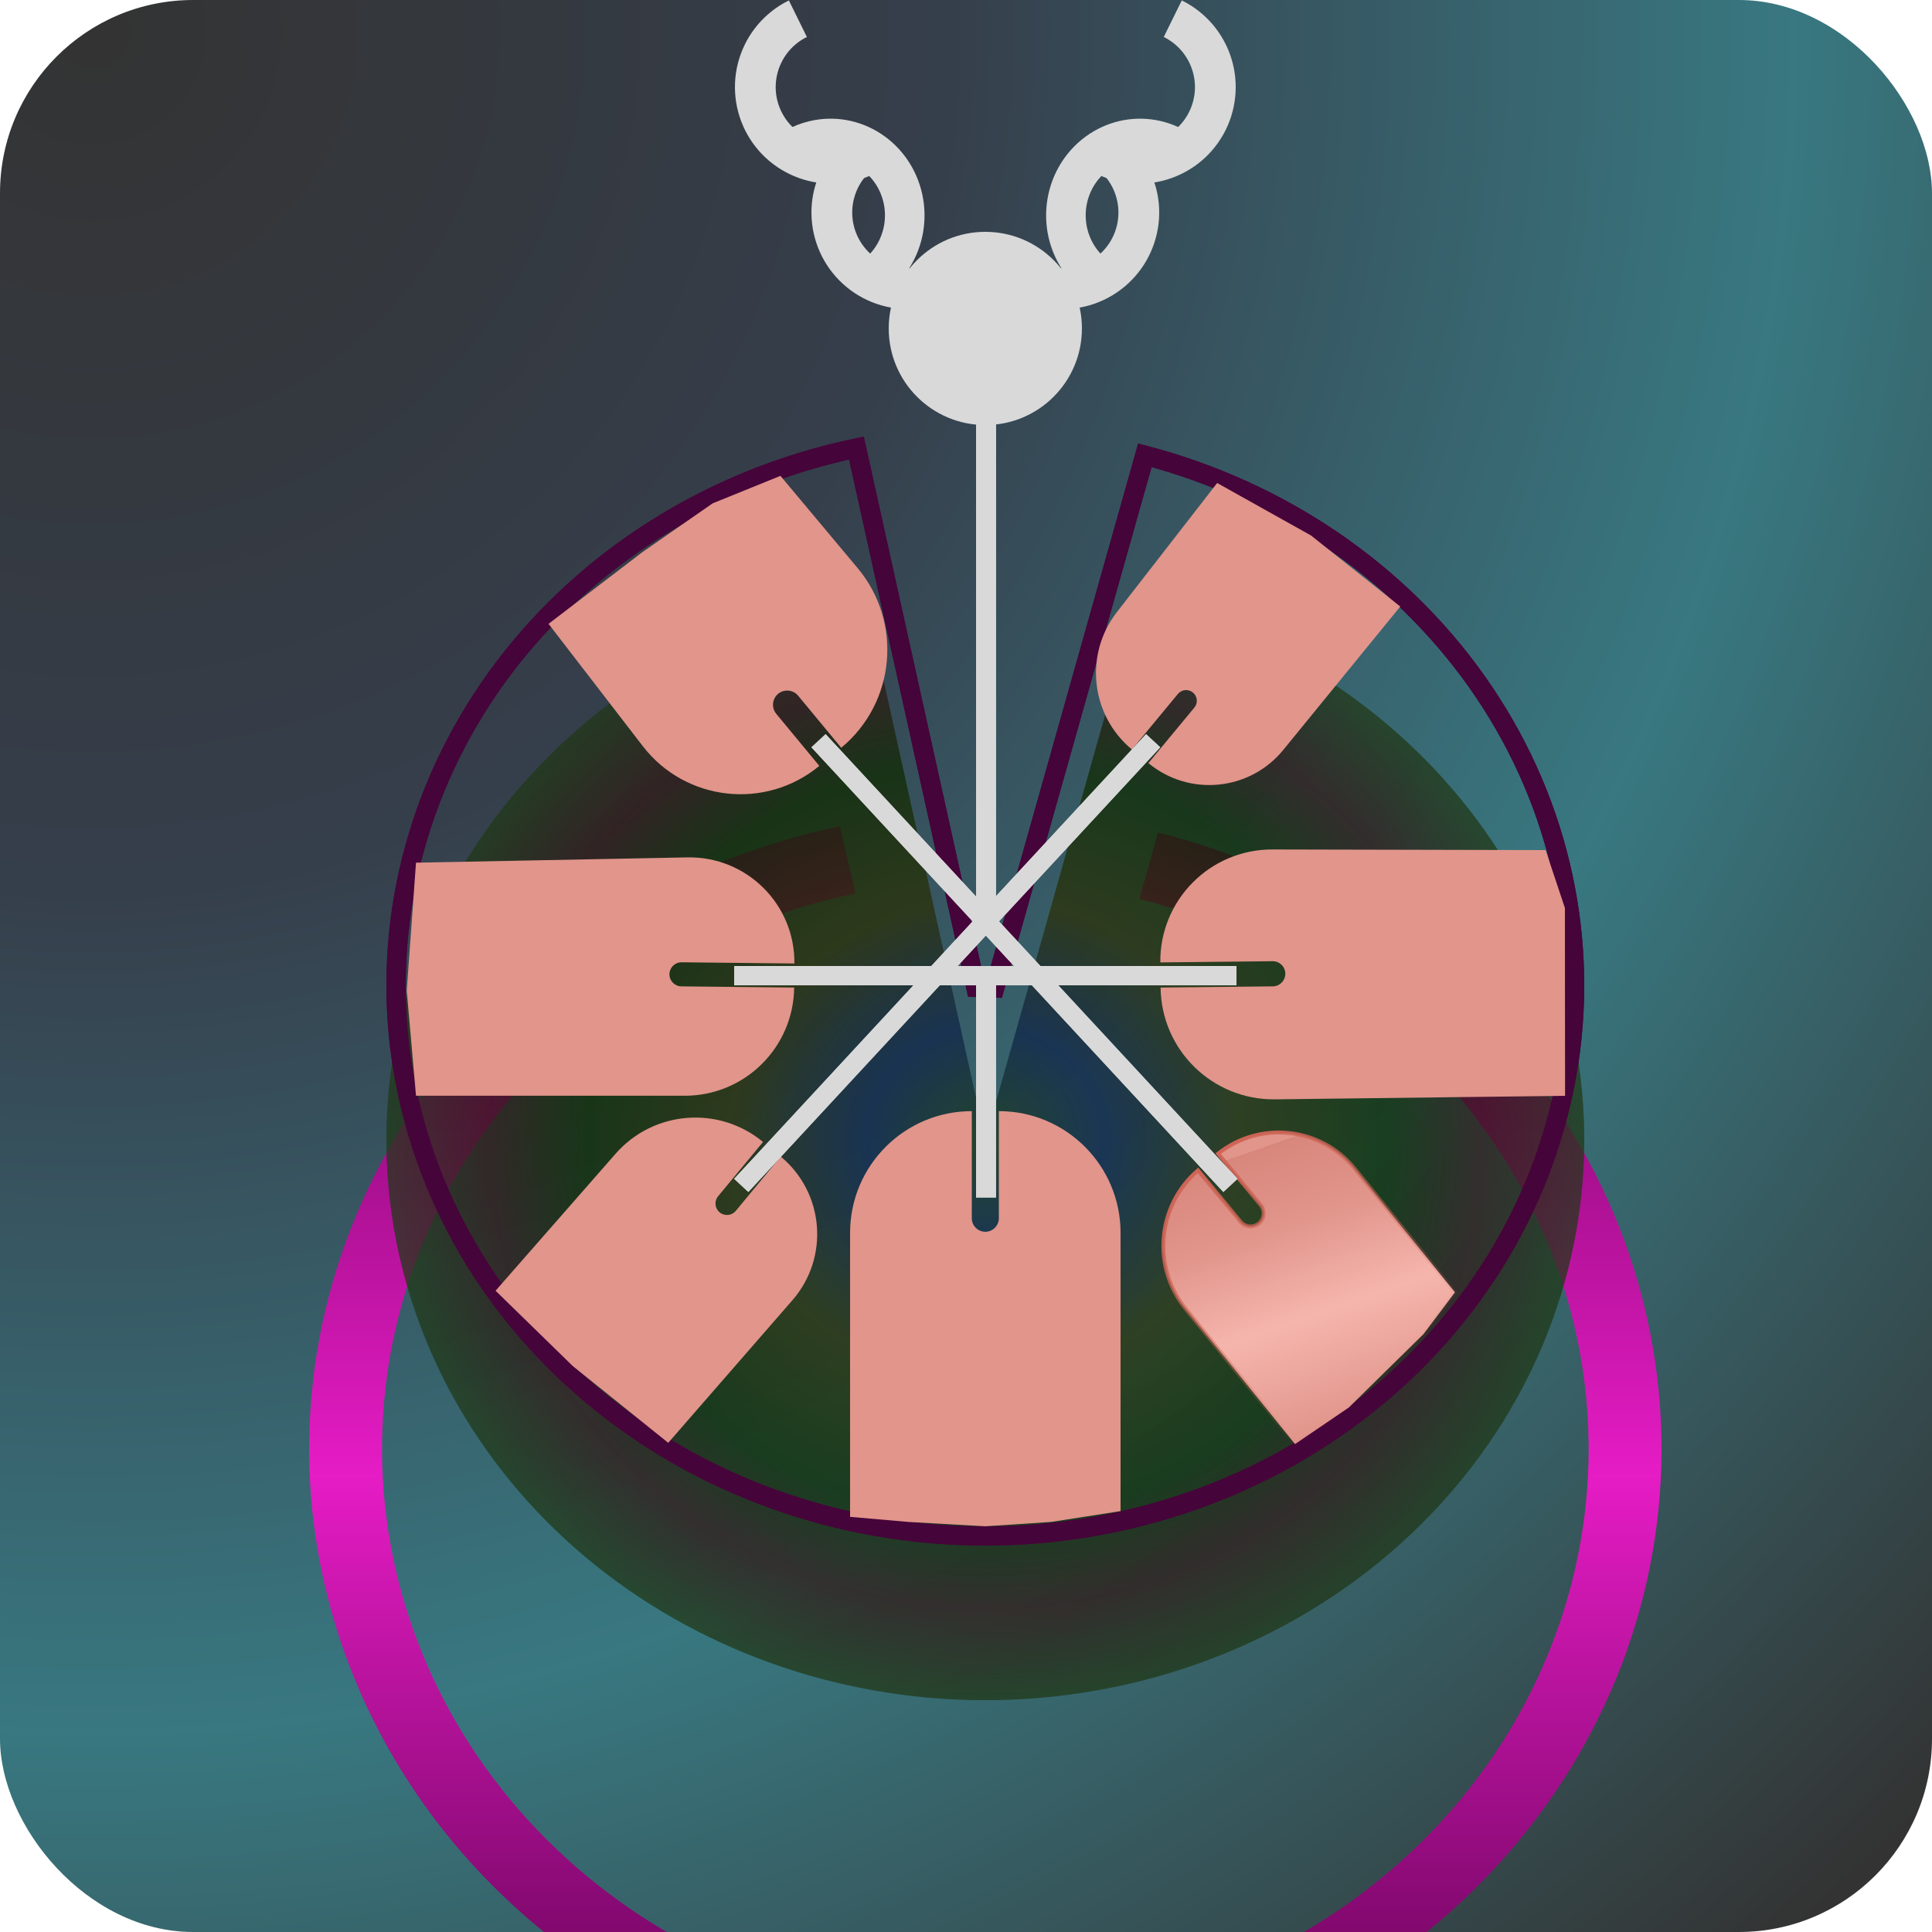 <svg width="50" height="50" viewBox="0 0 50 50" fill="none" xmlns="http://www.w3.org/2000/svg">
<rect width="50" height="50" rx="5" fill="url(#paint0_diamond_1_2)" fill-opacity="0.8" style="mix-blend-mode:multiply"/>
<g filter="url(#filter0_ddd_1_2)">
<path d="M29.969 9.547C34.109 10.578 37.705 13.005 40.075 16.367C42.445 19.73 43.425 23.795 42.83 27.794C42.235 31.792 40.105 35.446 36.845 38.063C33.584 40.681 29.419 42.08 25.137 41.996C20.856 41.913 16.756 40.352 13.613 37.609C10.47 34.867 8.503 31.133 8.084 27.115C7.665 23.097 8.823 19.073 11.339 15.806C13.855 12.539 17.554 10.255 21.736 9.386L22.142 11.123C18.41 11.898 15.11 13.936 12.865 16.851C10.62 19.766 9.587 23.356 9.961 26.941C10.335 30.526 12.09 33.857 14.894 36.304C17.698 38.751 21.357 40.144 25.177 40.218C28.997 40.293 32.713 39.044 35.622 36.709C38.531 34.374 40.431 31.114 40.962 27.547C41.493 23.979 40.619 20.352 38.504 17.352C36.389 14.351 33.181 12.186 29.487 11.266L29.969 9.547Z" fill="url(#paint1_linear_1_2)"/>
</g>
<g filter="url(#filter1_i_1_2)">
<path d="M29.454 11.48C33.13 12.387 36.321 14.526 38.421 17.49C40.52 20.455 41.383 24.038 40.843 27.558C40.304 31.078 38.4 34.29 35.495 36.583C32.589 38.876 28.884 40.09 25.084 39.995C21.284 39.899 17.654 38.501 14.884 36.065C12.114 33.63 10.398 30.327 10.061 26.785C9.724 23.243 10.79 19.708 13.057 16.854C15.324 13.999 18.633 12.023 22.355 11.302L25.5 25.5L29.454 11.48Z" fill="#041101" fill-opacity="0.63"/>
</g>
<path d="M25.256 25.554L25.741 25.568L29.629 11.782C33.15 12.707 36.198 14.785 38.217 17.635C40.28 20.548 41.125 24.065 40.596 27.52C40.066 30.975 38.198 34.131 35.34 36.387C32.481 38.642 28.834 39.839 25.09 39.745C21.347 39.651 17.774 38.273 15.049 35.878C12.325 33.483 10.64 30.238 10.31 26.761C9.979 23.285 11.025 19.815 13.253 17.009C15.433 14.264 18.596 12.343 22.164 11.595L25.256 25.554Z" stroke="#45043A" stroke-width="0.5"/>
<g filter="url(#filter2_i_1_2)">
<path d="M29.454 11.48C33.13 12.387 36.321 14.526 38.421 17.49C40.52 20.455 41.383 24.038 40.843 27.558C40.304 31.078 38.4 34.29 35.495 36.583C32.589 38.876 28.884 40.09 25.084 39.995C21.284 39.899 17.654 38.501 14.884 36.065C12.114 33.63 10.398 30.327 10.061 26.785C9.724 23.243 10.79 19.708 13.057 16.854C15.324 13.999 18.633 12.023 22.355 11.302L25.5 25.5L29.454 11.48Z" fill="url(#paint2_angular_1_2)" fill-opacity="0.3"/>
</g>
<path d="M25.256 25.554L25.741 25.568L29.629 11.782C33.15 12.707 36.198 14.785 38.217 17.635C40.28 20.548 41.125 24.065 40.596 27.52C40.066 30.975 38.198 34.131 35.34 36.387C32.481 38.642 28.834 39.839 25.09 39.745C21.347 39.651 17.774 38.273 15.049 35.878C12.325 33.483 10.64 30.238 10.31 26.761C9.979 23.285 11.025 19.815 13.253 17.009C15.433 14.264 18.596 12.343 22.164 11.595L25.256 25.554Z" stroke="#45043A" stroke-width="0.5"/>
<path d="M22 31.906C22 30.166 23.41 28.756 25.15 28.756V31.528C25.15 31.721 25.307 31.878 25.5 31.878C25.693 31.878 25.85 31.721 25.85 31.528V28.756C27.59 28.756 29 30.166 29 31.906V39.107L27.205 39.387L25.5 39.5L23.5 39.387L22 39.256V31.906Z" fill="#E1958B"/>
<path d="M15.93 29.86C16.91 28.741 18.602 28.605 19.747 29.554L18.585 30.958C18.481 31.084 18.498 31.271 18.625 31.376C18.751 31.48 18.938 31.463 19.043 31.336L20.205 29.932C21.333 30.866 21.47 32.545 20.508 33.649L17.294 37.34L14.826 35.356L12.825 33.404L15.93 29.86Z" fill="#E1958B"/>
<path d="M35.056 30.241C34.182 29.165 32.606 28.997 31.526 29.856L32.625 31.184C32.744 31.328 32.724 31.542 32.58 31.661C32.436 31.78 32.222 31.76 32.103 31.616L31.004 30.288C29.95 31.194 29.803 32.778 30.68 33.864L33.515 37.373L34.907 36.426L35.873 35.476L36.841 34.525L37.654 33.444L35.056 30.241Z" fill="url(#paint3_linear_1_2)" stroke="url(#paint4_linear_1_2)" stroke-width="0.1"/>
<path d="M16.635 19.31C17.739 20.742 19.811 20.974 21.204 19.821L20.09 18.474C19.96 18.318 19.982 18.086 20.138 17.956C20.295 17.827 20.527 17.849 20.656 18.005L21.771 19.352C23.177 18.189 23.368 16.103 22.197 14.704L20.198 12.315L18.442 13.027L16.63 14.285L14.196 16.145L16.635 19.31Z" fill="#E1958B"/>
<path d="M33.211 19.408C32.344 20.471 30.777 20.624 29.72 19.749L30.91 18.312C31.007 18.195 30.991 18.02 30.873 17.923C30.755 17.825 30.581 17.842 30.484 17.959L29.294 19.397C28.226 18.512 28.053 16.94 28.903 15.844L31.5 12.5L33.93 13.859L36.239 15.697L33.211 19.408Z" fill="#E1958B"/>
<path d="M32.928 21.984C31.316 21.98 30.012 23.295 30.029 24.907L32.935 24.876C33.114 24.874 33.262 25.018 33.264 25.198C33.265 25.378 33.121 25.525 32.941 25.527L30.036 25.558C30.053 27.175 31.38 28.471 32.997 28.451L40.504 28.36L40.501 25.104L40.5 23.5L40 22L32.928 21.984Z" fill="#E1958B"/>
<path d="M17.788 22.189C19.321 22.159 20.576 23.402 20.559 24.935L17.64 24.904C17.468 24.903 17.327 25.04 17.325 25.212C17.324 25.384 17.462 25.525 17.633 25.527L20.553 25.558C20.536 27.109 19.274 28.358 17.722 28.358L10.766 28.358L10.526 25.638L10.766 22.326L17.788 22.189Z" fill="#E1958B"/>
<path d="M19 25H32V25.5H19V25Z" fill="#D9D9D9"/>
<path d="M19 25H32V25.5H19V25Z" fill="#D9D9D9"/>
<path d="M25.776 30.991L25.776 25L25.26 25L25.26 30.991L25.776 30.991Z" fill="#D9D9D9"/>
<path d="M25.776 30.991L25.776 25L25.26 25L25.26 30.991L25.776 30.991Z" fill="#D9D9D9"/>
<path d="M25.776 23.991L25.776 7.148L25.261 7.148L25.26 23.991L25.776 23.991Z" fill="#D9D9D9"/>
<path d="M25.776 23.991L25.776 7.148L25.261 7.148L25.26 23.991L25.776 23.991Z" fill="#D9D9D9"/>
<path d="M21.367 19L32.027 30.508L31.66 30.848L21 19.34L21.367 19Z" fill="#D9D9D9"/>
<path d="M21.367 19L32.027 30.508L31.66 30.848L21 19.34L21.367 19Z" fill="#D9D9D9"/>
<path d="M29.66 19L19 30.508L19.367 30.848L30.027 19.34L29.66 19Z" fill="#D9D9D9"/>
<path d="M29.66 19L19 30.508L19.367 30.848L30.027 19.34L29.66 19Z" fill="#D9D9D9"/>
<circle cx="25.5" cy="8.5" r="2.5" fill="#D9D9D9"/>
<path d="M24.875 7.588C24.591 7.775 24.271 7.902 23.936 7.962C23.6 8.021 23.256 8.011 22.925 7.933C22.593 7.855 22.281 7.709 22.008 7.506C21.735 7.303 21.506 7.046 21.335 6.751C21.165 6.456 21.057 6.129 21.017 5.791C20.977 5.453 21.007 5.11 21.105 4.784C21.203 4.457 21.366 4.154 21.585 3.893C21.803 3.632 22.073 3.419 22.378 3.266L22.851 4.209C22.675 4.297 22.519 4.42 22.393 4.571C22.266 4.722 22.172 4.897 22.116 5.086C22.059 5.275 22.042 5.473 22.065 5.668C22.088 5.864 22.15 6.053 22.249 6.223C22.347 6.394 22.48 6.542 22.638 6.66C22.796 6.777 22.976 6.861 23.168 6.906C23.359 6.952 23.558 6.957 23.752 6.923C23.946 6.889 24.131 6.815 24.295 6.707L24.875 7.588Z" fill="#D9D9D9"/>
<path d="M20.103 3.524C20.364 3.336 20.658 3.202 20.969 3.131C21.28 3.06 21.602 3.052 21.916 3.109C22.23 3.166 22.53 3.286 22.799 3.462C23.068 3.638 23.301 3.867 23.485 4.136C23.668 4.404 23.798 4.707 23.868 5.028C23.938 5.348 23.945 5.679 23.891 6.003C23.836 6.326 23.72 6.635 23.55 6.911C23.379 7.188 23.157 7.428 22.897 7.616L22.307 6.753C22.458 6.644 22.586 6.506 22.685 6.345C22.783 6.185 22.85 6.007 22.882 5.82C22.913 5.633 22.909 5.442 22.869 5.257C22.828 5.071 22.753 4.896 22.647 4.741C22.541 4.586 22.406 4.453 22.251 4.351C22.095 4.25 21.922 4.18 21.74 4.148C21.559 4.115 21.373 4.119 21.193 4.16C21.013 4.201 20.843 4.279 20.693 4.387L20.103 3.524Z" fill="#D9D9D9"/>
<path d="M22.878 4.352C22.593 4.538 22.272 4.662 21.936 4.719C21.6 4.776 21.256 4.763 20.925 4.682C20.595 4.601 20.284 4.453 20.012 4.248C19.74 4.043 19.514 3.784 19.345 3.487C19.177 3.191 19.072 2.864 19.035 2.525C18.998 2.186 19.03 1.844 19.131 1.518C19.231 1.193 19.396 0.891 19.617 0.632C19.838 0.373 20.11 0.161 20.416 0.011L20.882 0.957C20.705 1.044 20.548 1.167 20.42 1.316C20.293 1.466 20.197 1.641 20.139 1.829C20.081 2.017 20.062 2.215 20.083 2.411C20.105 2.606 20.166 2.796 20.263 2.967C20.36 3.138 20.491 3.288 20.648 3.407C20.805 3.525 20.985 3.611 21.176 3.657C21.367 3.704 21.566 3.712 21.76 3.679C21.954 3.646 22.14 3.574 22.305 3.467L22.878 4.352Z" fill="#D9D9D9"/>
<path d="M26.125 7.588C26.409 7.775 26.729 7.902 27.064 7.962C27.4 8.021 27.744 8.011 28.075 7.933C28.407 7.855 28.719 7.709 28.992 7.506C29.265 7.303 29.494 7.046 29.665 6.751C29.835 6.456 29.943 6.129 29.983 5.791C30.023 5.453 29.993 5.11 29.895 4.784C29.797 4.457 29.634 4.154 29.415 3.893C29.197 3.632 28.927 3.419 28.622 3.266L28.149 4.209C28.325 4.297 28.481 4.42 28.607 4.571C28.734 4.722 28.828 4.897 28.884 5.086C28.941 5.275 28.958 5.473 28.935 5.668C28.912 5.864 28.85 6.053 28.751 6.223C28.653 6.394 28.52 6.542 28.362 6.66C28.204 6.777 28.024 6.861 27.832 6.906C27.641 6.952 27.442 6.957 27.248 6.923C27.054 6.889 26.869 6.815 26.705 6.707L26.125 7.588Z" fill="#D9D9D9"/>
<path d="M30.897 3.524C30.636 3.336 30.342 3.202 30.031 3.131C29.72 3.06 29.398 3.052 29.084 3.109C28.77 3.166 28.47 3.286 28.201 3.462C27.932 3.638 27.699 3.867 27.515 4.136C27.332 4.404 27.202 4.707 27.132 5.028C27.062 5.348 27.055 5.679 27.109 6.003C27.164 6.326 27.28 6.635 27.45 6.911C27.621 7.188 27.843 7.428 28.103 7.616L28.693 6.753C28.542 6.644 28.414 6.506 28.315 6.345C28.217 6.185 28.15 6.007 28.118 5.82C28.087 5.633 28.091 5.442 28.131 5.257C28.172 5.071 28.247 4.896 28.353 4.741C28.459 4.586 28.594 4.453 28.749 4.351C28.905 4.25 29.078 4.18 29.26 4.148C29.441 4.115 29.627 4.119 29.807 4.16C29.987 4.201 30.157 4.279 30.307 4.387L30.897 3.524Z" fill="#D9D9D9"/>
<path d="M28.122 4.352C28.407 4.538 28.728 4.662 29.064 4.719C29.4 4.776 29.744 4.763 30.075 4.682C30.405 4.601 30.716 4.453 30.988 4.248C31.26 4.043 31.486 3.784 31.655 3.487C31.823 3.191 31.928 2.864 31.965 2.525C32.002 2.186 31.97 1.844 31.869 1.518C31.769 1.193 31.604 0.891 31.383 0.632C31.162 0.373 30.89 0.161 30.584 0.011L30.118 0.957C30.295 1.044 30.452 1.167 30.58 1.316C30.707 1.466 30.803 1.641 30.861 1.829C30.919 2.017 30.938 2.215 30.917 2.411C30.895 2.606 30.834 2.796 30.737 2.967C30.64 3.138 30.509 3.288 30.352 3.407C30.195 3.525 30.015 3.611 29.824 3.657C29.633 3.704 29.434 3.712 29.24 3.679C29.046 3.646 28.86 3.574 28.695 3.467L28.122 4.352Z" fill="#D9D9D9"/>
<defs>
<filter id="filter0_ddd_1_2" x="4" y="9.386" width="43" height="40.614" filterUnits="userSpaceOnUse" color-interpolation-filters="sRGB">
<feFlood flood-opacity="0" result="BackgroundImageFix"/>
<feColorMatrix in="SourceAlpha" type="matrix" values="0 0 0 0 0 0 0 0 0 0 0 0 0 0 0 0 0 0 127 0" result="hardAlpha"/>
<feOffset dy="4"/>
<feGaussianBlur stdDeviation="2"/>
<feComposite in2="hardAlpha" operator="out"/>
<feColorMatrix type="matrix" values="0 0 0 0 0 0 0 0 0 0 0 0 0 0 0 0 0 0 0.25 0"/>
<feBlend mode="normal" in2="BackgroundImageFix" result="effect1_dropShadow_1_2"/>
<feColorMatrix in="SourceAlpha" type="matrix" values="0 0 0 0 0 0 0 0 0 0 0 0 0 0 0 0 0 0 127 0" result="hardAlpha"/>
<feOffset dy="4"/>
<feGaussianBlur stdDeviation="2"/>
<feComposite in2="hardAlpha" operator="out"/>
<feColorMatrix type="matrix" values="0 0 0 0 0 0 0 0 0 0 0 0 0 0 0 0 0 0 0.25 0"/>
<feBlend mode="normal" in2="effect1_dropShadow_1_2" result="effect2_dropShadow_1_2"/>
<feColorMatrix in="SourceAlpha" type="matrix" values="0 0 0 0 0 0 0 0 0 0 0 0 0 0 0 0 0 0 127 0" result="hardAlpha"/>
<feOffset dy="4"/>
<feGaussianBlur stdDeviation="2"/>
<feComposite in2="hardAlpha" operator="out"/>
<feColorMatrix type="matrix" values="0 0 0 0 0 0 0 0 0 0 0 0 0 0 0 0 0 0 0.25 0"/>
<feBlend mode="normal" in2="effect2_dropShadow_1_2" result="effect3_dropShadow_1_2"/>
<feBlend mode="normal" in="SourceGraphic" in2="effect3_dropShadow_1_2" result="shape"/>
</filter>
<filter id="filter1_i_1_2" x="10" y="11.302" width="31" height="32.699" filterUnits="userSpaceOnUse" color-interpolation-filters="sRGB">
<feFlood flood-opacity="0" result="BackgroundImageFix"/>
<feBlend mode="normal" in="SourceGraphic" in2="BackgroundImageFix" result="shape"/>
<feColorMatrix in="SourceAlpha" type="matrix" values="0 0 0 0 0 0 0 0 0 0 0 0 0 0 0 0 0 0 127 0" result="hardAlpha"/>
<feOffset dy="4"/>
<feGaussianBlur stdDeviation="2"/>
<feComposite in2="hardAlpha" operator="arithmetic" k2="-1" k3="1"/>
<feColorMatrix type="matrix" values="0 0 0 0 0 0 0 0 0 0 0 0 0 0 0 0 0 0 0.25 0"/>
<feBlend mode="normal" in2="shape" result="effect1_innerShadow_1_2"/>
</filter>
<filter id="filter2_i_1_2" x="10" y="11.302" width="31" height="32.699" filterUnits="userSpaceOnUse" color-interpolation-filters="sRGB">
<feFlood flood-opacity="0" result="BackgroundImageFix"/>
<feBlend mode="normal" in="SourceGraphic" in2="BackgroundImageFix" result="shape"/>
<feColorMatrix in="SourceAlpha" type="matrix" values="0 0 0 0 0 0 0 0 0 0 0 0 0 0 0 0 0 0 127 0" result="hardAlpha"/>
<feOffset dy="4"/>
<feGaussianBlur stdDeviation="2"/>
<feComposite in2="hardAlpha" operator="arithmetic" k2="-1" k3="1"/>
<feColorMatrix type="matrix" values="0 0 0 0 0 0 0 0 0 0 0 0 0 0 0 0 0 0 0.25 0"/>
<feBlend mode="normal" in2="shape" result="effect1_innerShadow_1_2"/>
</filter>
<radialGradient id="paint0_diamond_1_2" cx="0" cy="0" r="1" gradientUnits="userSpaceOnUse" gradientTransform="translate(2.5 0.5) rotate(49.586) scale(66.327)">
<stop/>
<stop offset="0.333" stop-color="#030E1E"/>
<stop offset="0.667" stop-color="#075661"/>
<stop offset="1"/>
</radialGradient>
<linearGradient id="paint1_linear_1_2" x1="25.5" y1="9" x2="25.5" y2="42" gradientUnits="userSpaceOnUse">
<stop stop-color="#600251"/>
<stop offset="0.521" stop-color="#E61CC5"/>
<stop offset="1" stop-color="#600251"/>
</linearGradient>
<radialGradient id="paint2_angular_1_2" cx="0" cy="0" r="1" gradientUnits="userSpaceOnUse" gradientTransform="translate(25.5 25.5) rotate(90) scale(14.5 15.5)">
<stop stop-color="#3F7337"/>
<stop offset="0.198" stop-color="#2243B7"/>
<stop offset="0.427" stop-color="#655C0A"/>
<stop offset="0.672" stop-color="#1F5101"/>
<stop offset="0.833" stop-color="#732533"/>
<stop offset="1" stop-color="#4A7337"/>
</radialGradient>
<linearGradient id="paint3_linear_1_2" x1="32.483" y1="29.768" x2="34.926" y2="36.777" gradientUnits="userSpaceOnUse">
<stop stop-color="#E1958B"/>
<stop offset="0" stop-color="#D9877D"/>
<stop offset="0.281" stop-color="#E1958B"/>
<stop offset="0.609" stop-color="#F5B5AD"/>
<stop offset="1" stop-color="#E1958B"/>
</linearGradient>
<linearGradient id="paint4_linear_1_2" x1="31.2" y1="30.06" x2="35.866" y2="35.697" gradientUnits="userSpaceOnUse">
<stop stop-color="#D06557"/>
<stop offset="1" stop-color="#D06557" stop-opacity="0"/>
</linearGradient>
</defs>
</svg>

